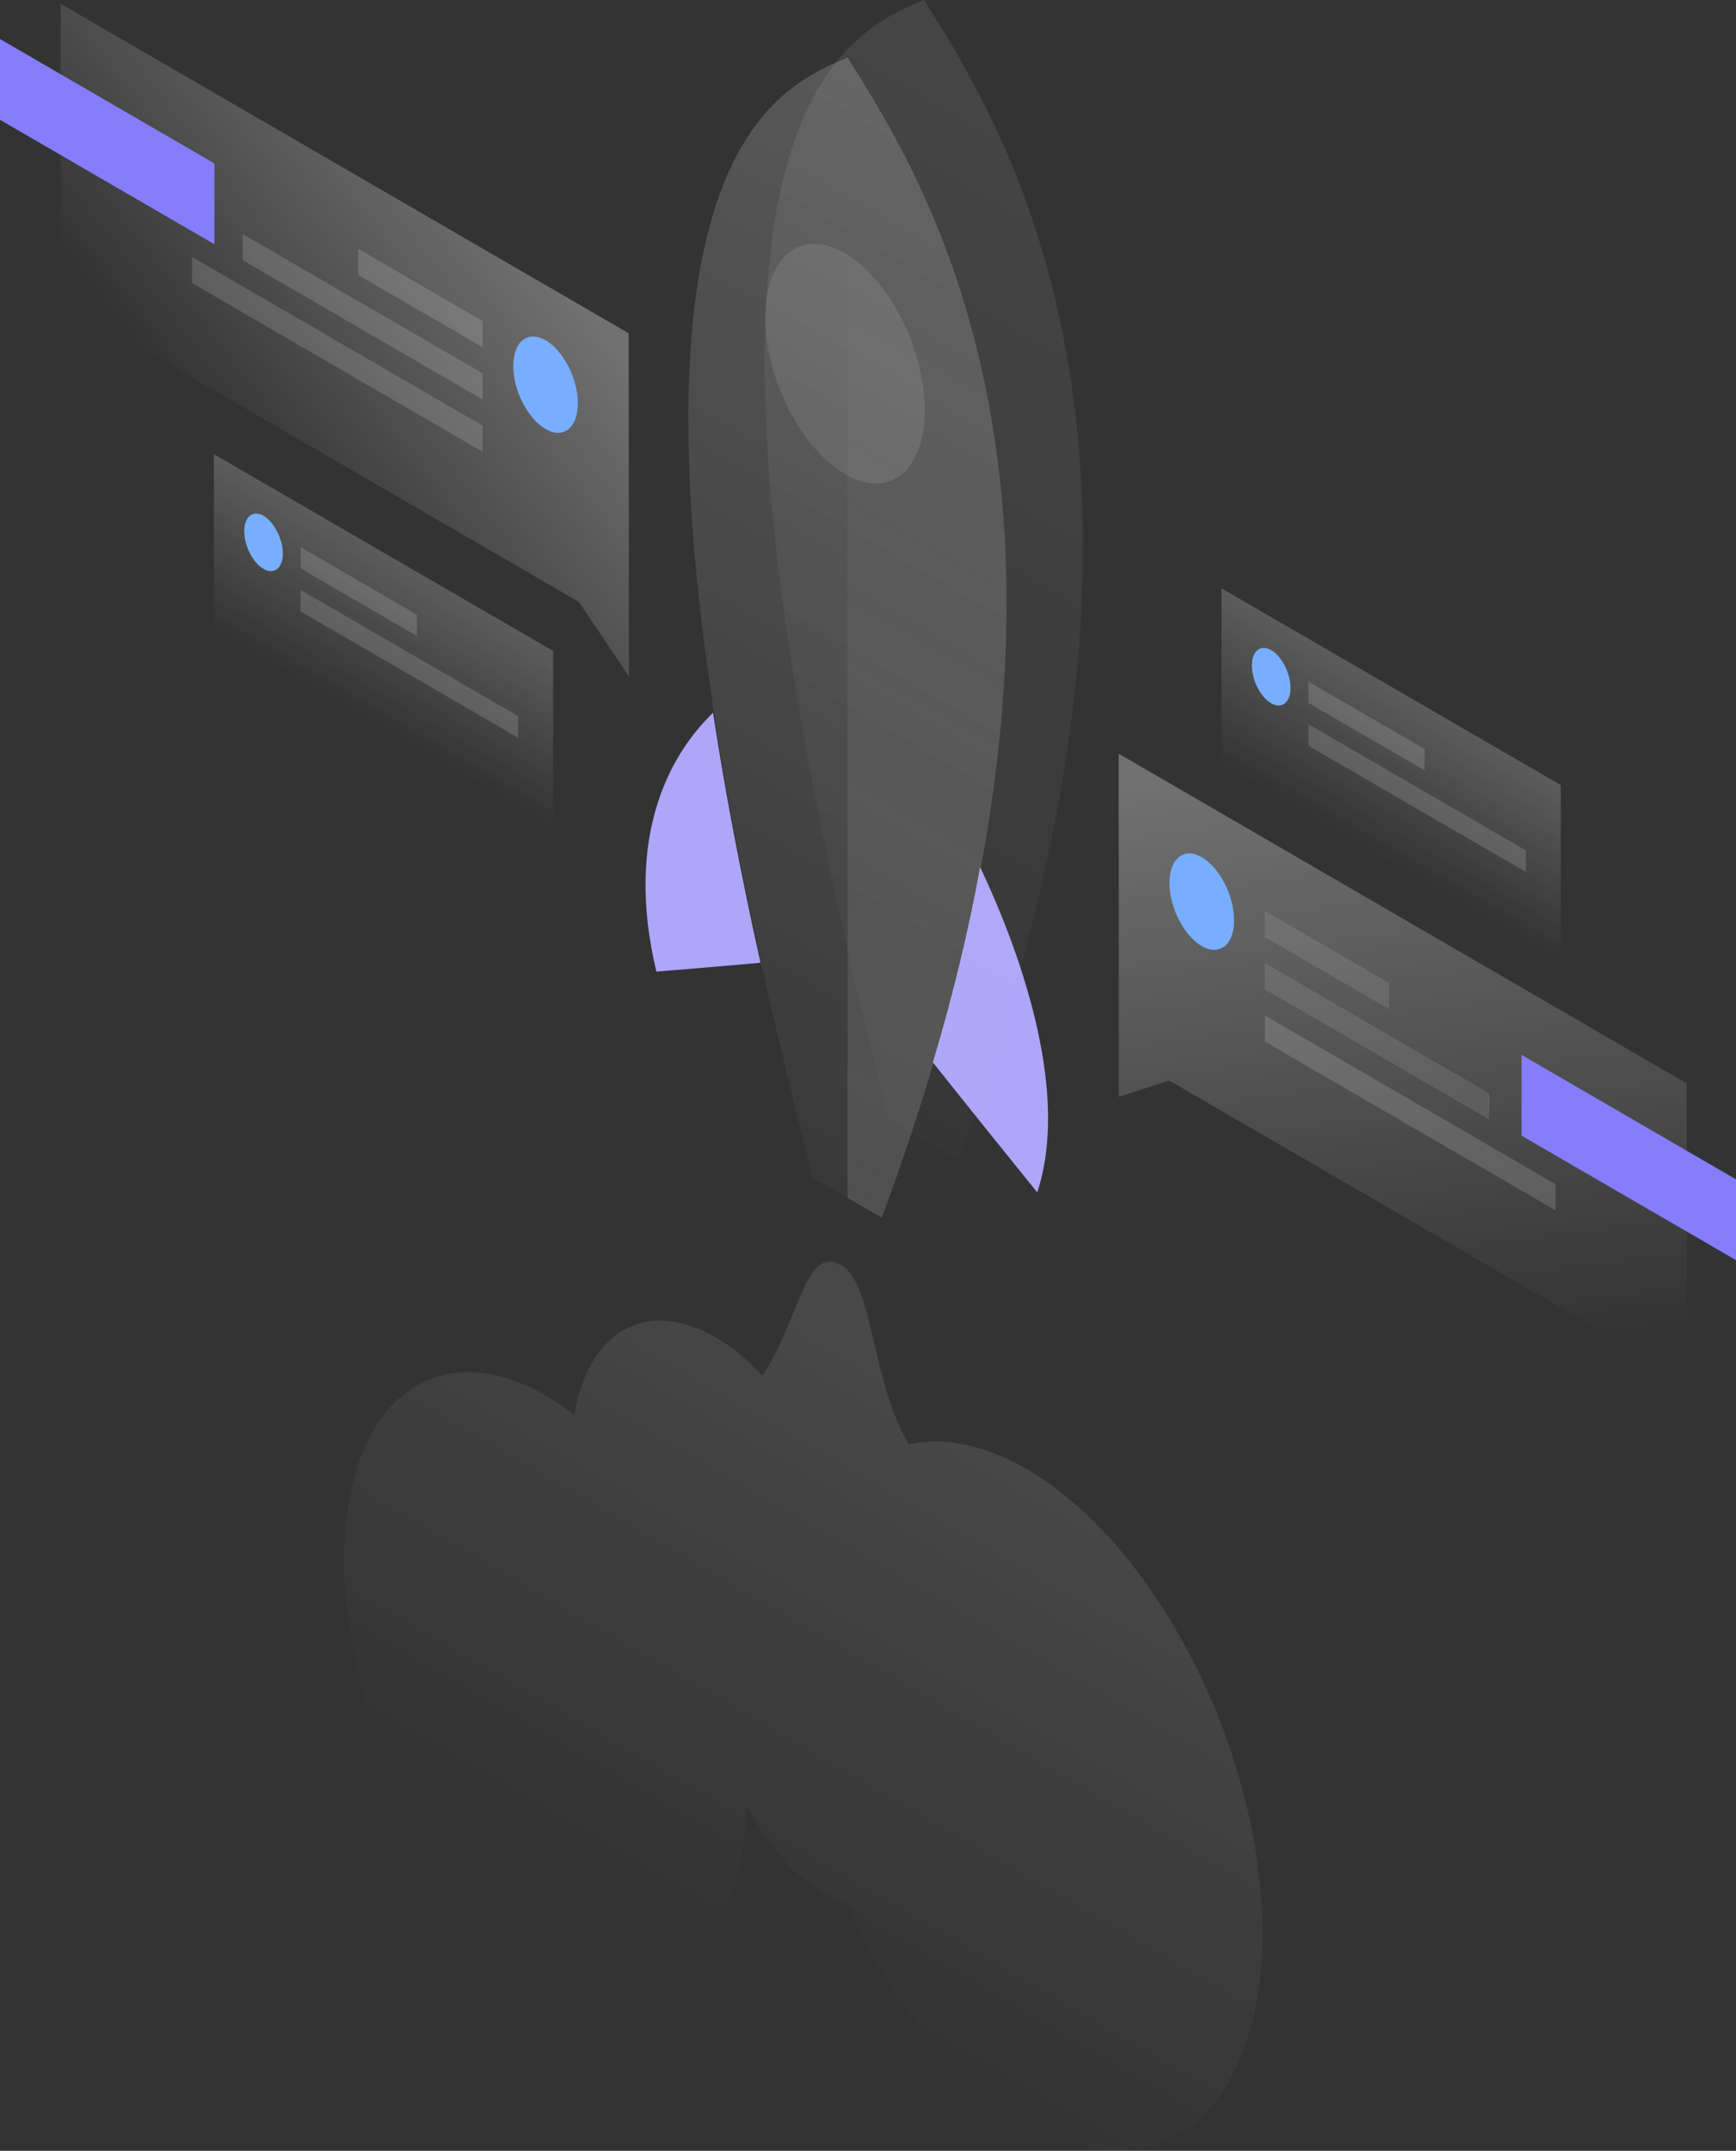 <svg width="235" height="291" viewBox="0 0 235 291" fill="none" xmlns="http://www.w3.org/2000/svg">
<rect x="0" y="0" width="235" height="291" fill="#333333" stroke="none"/>
<path d="M126.292 143.752C131.177 149.888 136.603 156.623 140.409 161.332C144.642 148.547 138.989 130.681 132.683 117.325C131.177 125.63 129.075 134.42 126.292 143.752Z" fill="#AFA5F9"/>
<path d="M96.523 96.434C90.245 102.484 84.621 113.786 88.853 131.452C92.659 131.138 98.056 130.71 102.942 130.253C100.158 117.696 98.056 106.48 96.523 96.434Z" fill="#AFA5F9"/>
<path opacity="0.2" d="M110.043 159.363C74.934 23.916 103.823 12.415 114.73 7.791C125.638 25.086 154.498 70.064 119.36 164.757L110.043 159.363Z" fill="url(#paint0_linear_0_437)"/>
<path opacity="0.1" d="M120.383 151.572C85.274 16.153 114.134 4.623 125.07 0C135.978 17.295 164.838 62.273 129.7 156.966L120.383 151.572Z" fill="url(#paint1_linear_0_437)"/>
<path opacity="0.15" d="M119.36 164.757C154.498 70.064 125.638 25.086 114.73 7.791V162.074L119.36 164.757Z" fill="url(#paint2_linear_0_437)"/>
<path opacity="0.1" d="M125.184 55.48C125.184 63.728 120.355 67.609 114.39 64.156C108.425 60.703 103.596 51.199 103.596 42.952C103.596 34.704 108.425 30.822 114.39 34.276C120.355 37.729 125.184 47.232 125.184 55.48Z" fill="white"/>
<path opacity="0.1" d="M123.053 195.408C120.582 191.356 119.389 186.219 118.338 181.709C117.116 176.515 116.094 172.092 113.537 170.979C110.612 169.694 109.305 172.948 107.459 177.457C106.379 180.111 105.101 183.251 103.226 186.133C101.209 183.993 99.079 182.223 96.835 180.939C87.433 175.488 79.593 180.197 77.746 191.441C76.468 190.471 75.19 189.586 73.883 188.816C58.8 180.083 46.585 189.986 46.585 210.991C46.585 231.967 58.8 256.054 73.855 264.787C88.484 273.263 100.442 264.159 101.124 244.439C103.879 249.576 107.544 253.885 111.606 256.225C112.657 256.825 113.679 257.281 114.645 257.567C120.497 270.495 129.217 281.625 138.96 287.276C156.572 297.493 170.86 285.963 170.888 261.534C170.888 237.104 156.6 208.993 138.989 198.776C133.166 195.408 127.74 194.381 123.053 195.408Z" fill="url(#paint3_linear_0_437)"/>
<path opacity="0.3" d="M151.431 101.971L228.325 146.578L228.353 186.846L158.248 146.178L151.459 148.404L151.431 101.971Z" fill="url(#paint4_linear_0_437)"/>
<path d="M205.969 153.655V142.725L235 159.563V170.494L205.969 153.655Z" fill="#867DFD"/>
<path opacity="0.1" d="M171.201 123.232L188.046 132.993V136.532L171.201 126.771V123.232Z" fill="white"/>
<path opacity="0.1" d="M171.229 130.31L201.623 147.948V151.486L171.229 133.849V130.31Z" fill="white"/>
<path opacity="0.15" d="M171.229 137.388L210.571 160.219V163.758L171.229 140.927V137.388Z" fill="white"/>
<path d="M167.054 124.517C167.054 127.827 165.094 129.397 162.679 127.998C160.265 126.6 158.305 122.776 158.305 119.465C158.305 116.155 160.265 114.585 162.679 115.983C165.122 117.382 167.054 121.206 167.054 124.517Z" fill="#78AEFF"/>
<path opacity="0.3" d="M85.103 45.092L8.209 0.514L8.237 40.783L78.343 81.422L85.132 91.525L85.103 45.092Z" fill="url(#paint5_linear_0_437)"/>
<path d="M0 16.21V5.28L29.031 22.118V33.048L0 16.21Z" fill="#867DFD"/>
<path opacity="0.15" d="M65.333 43.437L48.489 33.676V37.215L65.333 46.976V43.437Z" fill="white"/>
<path opacity="0.15" d="M65.333 50.514L32.865 31.678V35.217L65.333 54.053V50.514Z" fill="white"/>
<path opacity="0.15" d="M65.333 57.592L25.991 34.761V38.3L65.333 61.131V57.592Z" fill="white"/>
<path d="M69.48 49.516C69.48 52.826 71.44 56.651 73.855 58.049C76.269 59.447 78.229 57.878 78.229 54.567C78.229 51.257 76.269 47.432 73.855 46.034C71.44 44.664 69.48 46.205 69.48 49.516Z" fill="#78AEFF"/>
<path opacity="0.2" d="M74.877 88.072L28.945 61.445V85.475L74.877 112.102V88.072Z" fill="url(#paint6_linear_0_437)"/>
<path opacity="0.15" d="M40.705 74.031L56.442 83.163V86.046L40.705 76.913V74.031Z" fill="white"/>
<path opacity="0.15" d="M40.705 79.824L70.134 96.891V99.802L40.705 82.735V79.824Z" fill="white"/>
<path d="M38.291 74.887C38.291 76.856 37.126 77.798 35.677 76.97C34.229 76.143 33.064 73.859 33.064 71.862C33.064 69.892 34.229 68.951 35.677 69.778C37.098 70.635 38.291 72.918 38.291 74.887Z" fill="#78AEFF"/>
<path opacity="0.2" d="M211.281 106.223L165.349 79.596V103.626L211.281 130.282V106.223Z" fill="url(#paint7_linear_0_437)"/>
<path opacity="0.15" d="M177.109 92.21L192.846 101.343V104.225L177.109 95.093V92.21Z" fill="white"/>
<path opacity="0.15" d="M177.138 98.004L206.566 115.07V117.981L177.138 100.915V98.004Z" fill="white"/>
<path d="M174.695 93.067C174.695 95.036 173.53 95.978 172.081 95.15C170.633 94.322 169.468 92.039 169.468 90.041C169.468 88.072 170.633 87.13 172.081 87.958C173.53 88.814 174.695 91.097 174.695 93.067Z" fill="#78AEFF"/>
<defs>
<linearGradient id="paint0_linear_0_437" x1="155.661" y1="12.594" x2="66.739" y2="165.931" gradientUnits="userSpaceOnUse">
<stop stop-color="white"/>
<stop offset="1" stop-color="white" stop-opacity="0"/>
</linearGradient>
<linearGradient id="paint1_linear_0_437" x1="165.998" y1="4.804" x2="77.076" y2="158.142" gradientUnits="userSpaceOnUse">
<stop stop-color="white"/>
<stop offset="1" stop-color="white" stop-opacity="0"/>
</linearGradient>
<linearGradient id="paint2_linear_0_437" x1="139.195" y1="46.109" x2="70.541" y2="169.405" gradientUnits="userSpaceOnUse">
<stop stop-color="white" stop-opacity="0"/>
<stop offset="1" stop-color="white"/>
</linearGradient>
<linearGradient id="paint3_linear_0_437" x1="132.783" y1="195.186" x2="94.375" y2="261.415" gradientUnits="userSpaceOnUse">
<stop stop-color="white"/>
<stop offset="1" stop-color="white" stop-opacity="0"/>
</linearGradient>
<linearGradient id="paint4_linear_0_437" x1="184.469" y1="103.275" x2="194.504" y2="184.276" gradientUnits="userSpaceOnUse">
<stop stop-color="white"/>
<stop offset="1" stop-color="white" stop-opacity="0"/>
</linearGradient>
<linearGradient id="paint5_linear_0_437" x1="68.334" y1="28.967" x2="28.487" y2="60.021" gradientUnits="userSpaceOnUse">
<stop stop-color="white"/>
<stop offset="1" stop-color="white" stop-opacity="0"/>
</linearGradient>
<linearGradient id="paint6_linear_0_437" x1="57.087" y1="77.749" x2="46.655" y2="95.736" gradientUnits="userSpaceOnUse">
<stop stop-color="white"/>
<stop offset="1" stop-color="white" stop-opacity="0"/>
</linearGradient>
<linearGradient id="paint7_linear_0_437" x1="193.508" y1="95.921" x2="183.077" y2="113.909" gradientUnits="userSpaceOnUse">
<stop stop-color="white"/>
<stop offset="1" stop-color="white" stop-opacity="0"/>
</linearGradient>
</defs>
</svg>
